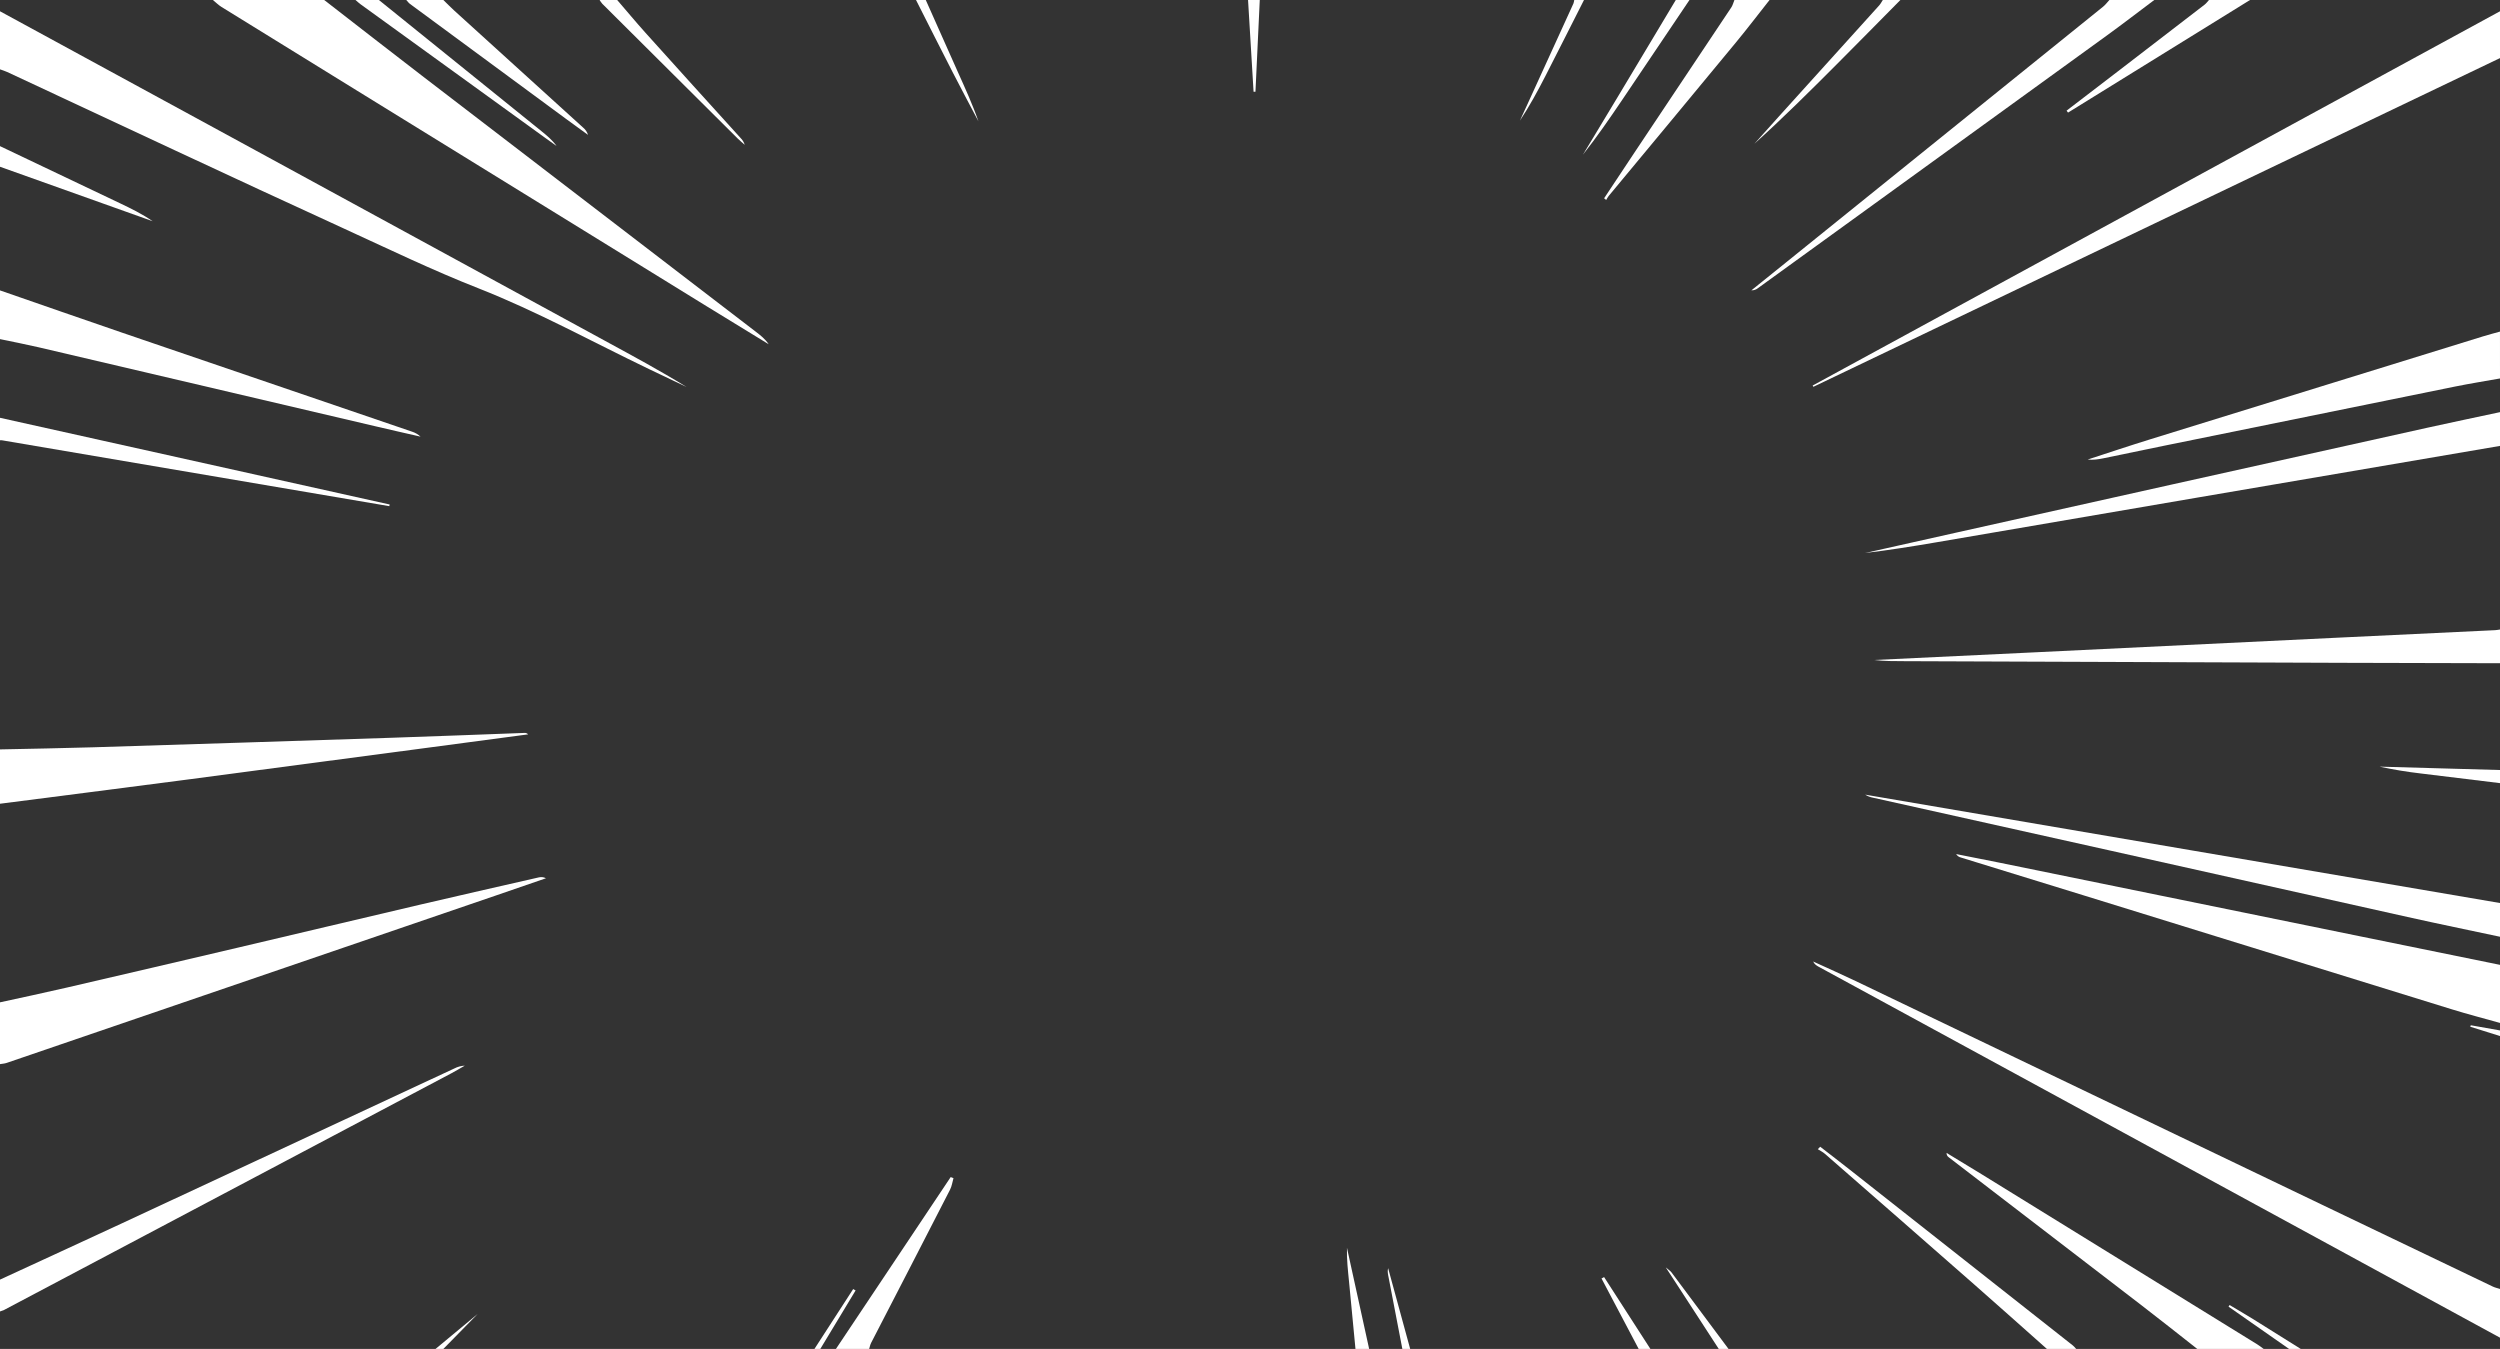 <svg width="1440" height="777" viewBox="0 0 1440 777" fill="none" xmlns="http://www.w3.org/2000/svg">
<rect x="0" y="0" width="1440" height="777" fill="#333333" stroke="none"/>
<g style="mix-blend-mode:overlay">
<path d="M0 6.494C46.387 31.739 92.782 56.991 139.186 82.248C209.005 120.283 278.818 158.329 348.624 196.386C364.372 204.965 380.177 213.452 395.461 222.903C388.242 219.463 381.008 216.043 373.799 212.576C341.164 196.891 309.335 179.338 275.656 166.096C249.172 155.686 223.77 143.421 198.074 131.639C133.247 101.975 68.784 71.583 4.165 41.488C2.832 40.867 1.392 40.445 0 39.931V6.494Z" fill="white"/>
<path d="M186.752 0.005C205.544 14.563 224.277 29.205 243.142 43.676C307.211 92.859 371.304 142.015 435.422 191.143C438.113 193.206 440.785 195.315 442.761 198.281C430.842 190.986 418.924 183.687 407.005 176.386C339.872 134.979 272.747 93.582 205.631 52.195C179.635 36.152 153.64 20.102 127.647 4.046C125.825 2.92 124.294 1.363 122.627 0.005H186.752Z" fill="white"/>
<path d="M0 577.342C12.747 574.561 25.523 571.845 38.236 568.902C71.344 561.235 104.436 553.51 137.509 545.727C172.222 537.569 206.906 529.291 241.629 521.161C264.538 515.798 287.485 510.598 310.427 505.36C311.795 505.043 313.237 505.226 314.472 505.875C304.859 509.187 295.245 512.498 285.629 515.808L131.242 568.647C88.769 583.188 46.292 597.722 3.812 612.248C2.609 612.656 1.276 612.712 0 612.939L0 577.342Z" fill="white"/>
<path d="M1440 770.506C1380.41 738.061 1320.8 705.604 1261.19 673.134C1190 634.385 1118.81 595.641 1047.64 556.902C1046.37 556.211 1045.14 555.437 1044.36 553.824C1052.51 557.56 1060.72 561.18 1068.81 565.055C1158.31 607.956 1247.8 650.883 1337.29 693.834C1370.12 709.593 1402.97 725.334 1435.83 741.055C1437.13 741.681 1438.6 741.982 1440 742.446V770.506Z" fill="white"/>
<path d="M1440 33.46L1044.51 222.796L1044.08 222.068L1440 6.494V33.46Z" fill="white"/>
<path d="M1440 589.212C1430.71 586.598 1421.36 584.183 1412.15 581.333C1341.62 559.557 1271.11 537.736 1200.62 515.868C1176.94 508.541 1153.25 501.237 1129.55 493.953C1128.96 493.818 1128.41 493.57 1127.92 493.223C1127.44 492.877 1127.03 492.439 1126.73 491.937C1135.05 493.592 1143.39 495.205 1151.7 496.901C1220.71 510.989 1289.72 525.082 1358.73 539.182C1385.82 544.716 1412.91 550.241 1440 555.757V589.212Z" fill="white"/>
<path d="M0 431.659C17.777 431.265 35.554 430.996 53.321 430.449C110.803 428.676 168.279 426.84 225.751 424.943C251.206 424.104 276.656 423.089 302.097 422.162C302.491 422.129 302.888 422.188 303.254 422.333C303.62 422.478 303.944 422.706 304.199 422.996C282.909 425.83 261.618 428.662 240.325 431.492C195.078 437.496 149.829 443.486 104.579 449.462C69.736 454.028 34.863 458.459 0 462.955V431.659Z" fill="white"/>
<path d="M1440 256.84C1381.55 266.818 1323.09 276.8 1264.64 286.787C1215.03 295.272 1165.43 303.77 1115.85 312.28C1102.04 314.643 1088.22 316.877 1074.26 318.537C1091.82 314.609 1109.38 310.682 1126.93 306.755C1167.97 297.596 1209.01 288.442 1250.04 279.292C1299.48 268.289 1348.91 257.302 1398.35 246.333C1412.21 243.264 1426.11 240.372 1440 237.396V256.84Z" fill="white"/>
<path d="M1440 539.571C1422.27 535.789 1404.51 532.155 1386.82 528.202C1329.36 515.421 1271.91 502.589 1214.47 489.703C1169.22 479.608 1123.98 469.526 1078.74 459.455C1077.16 459.171 1075.67 458.577 1074.35 457.712L1440 520.146V539.571Z" fill="white"/>
<path d="M1440 382.018C1410.01 381.944 1380.01 381.867 1350.02 381.786C1265.66 381.477 1181.3 381.16 1096.94 380.836C1091.14 380.836 1085.34 380.836 1079.5 380.159C1109.64 378.722 1139.78 377.283 1169.93 375.84C1228.14 373.034 1286.35 370.219 1344.57 367.395C1375.45 365.905 1406.34 364.433 1437.23 362.977C1438.16 362.931 1439.08 362.727 1440 362.593V382.018Z" fill="white"/>
<path d="M0 167.268C23.575 175.435 47.122 183.676 70.731 191.755C126.251 210.75 181.785 229.71 237.334 248.636C239.175 249.227 240.853 250.209 242.243 251.51C233.497 249.512 224.746 247.556 216.015 245.484C151.462 230.343 86.912 215.202 22.363 200.061C14.95 198.332 7.456 196.9 0 195.329V167.268Z" fill="white"/>
<path d="M1440 217.989C1431.37 219.533 1422.71 220.914 1414.12 222.652C1358.26 233.974 1302.41 245.336 1246.56 256.738C1234.84 259.125 1223.14 261.61 1211.43 264.006C1208.53 264.594 1205.63 265.021 1202.48 264.696C1214.49 260.808 1226.44 256.784 1238.49 253.053C1302.42 233.237 1366.37 213.461 1430.32 193.725C1433.52 192.738 1436.77 191.899 1439.99 190.995L1440 217.989Z" fill="white"/>
<path d="M0 737.055C23.43 726.242 46.895 715.489 70.286 704.61C134.101 674.912 197.904 645.186 261.697 615.433C263.555 614.471 265.613 613.917 267.722 613.81C265.214 615.247 262.745 616.758 260.189 618.112C174.16 663.646 88.124 709.166 2.083 754.673C1.408 754.964 0.712 755.208 0 755.401V737.055Z" fill="white"/>
<path d="M1240.86 0.005C1231.88 6.739 1222.98 13.59 1213.91 20.181C1168.94 52.802 1123.95 85.386 1078.93 117.933C1056.81 133.943 1034.7 149.955 1012.58 165.971C1011.53 166.835 1010.18 167.287 1008.79 167.236C1015.39 161.918 1022 156.602 1028.6 151.287C1089.54 102.153 1150.47 53.009 1211.38 3.856C1212.75 2.758 1213.8 1.298 1214.99 0.005H1240.86Z" fill="white"/>
<path d="M1265.62 776.981C1254.77 768.471 1243.98 759.883 1233.05 751.489C1196.25 723.178 1159.42 694.905 1122.56 666.668C1122.12 666.385 1121.77 665.996 1121.53 665.541C1121.3 665.086 1121.19 664.579 1121.22 664.072C1127.89 668.123 1134.58 672.137 1141.21 676.235C1194.25 708.939 1247.28 741.669 1300.29 774.423C1301.54 775.192 1302.68 776.124 1303.87 776.981H1265.62Z" fill="white"/>
<path d="M0 240.65L224.437 290.588L224.248 291.552L1.121 253.605C0.748 253.575 0.373 253.575 0 253.605V240.65Z" fill="white"/>
<path d="M1019.25 0.005C1012.83 8.13 1006.56 16.371 999.964 24.362C975.562 53.905 951.106 83.415 926.595 112.89C926.066 113.621 925.592 114.386 925.174 115.18L923.966 114.221C930.019 105.096 936.075 95.969 942.135 86.842C960.496 59.341 978.858 31.824 997.219 4.292C998.065 3.022 998.432 1.451 999.017 0.019L1019.25 0.005Z" fill="white"/>
<path d="M481.5 776.981L547.596 677.996L549.206 678.612C548.568 680.828 548.278 683.206 547.239 685.231C532.134 714.673 516.978 744.09 501.77 773.482C501.214 774.567 500.997 775.799 500.625 776.981H481.5Z" fill="white"/>
<path d="M1179.01 776.981C1165 764.555 1151.08 752.068 1137 739.721C1108.41 714.62 1079.78 689.568 1051.1 664.564C1049.91 663.526 1048.42 662.812 1047.07 661.945L1048.44 660.522C1054.15 664.944 1059.89 669.329 1065.55 673.801C1108.4 707.529 1151.22 741.27 1194.01 775.025C1194.69 775.633 1195.31 776.286 1195.88 776.981H1179.01Z" fill="white"/>
<path d="M255.376 0.005C257.469 2.039 259.508 4.139 261.658 6.104C286.395 28.584 311.141 51.053 335.897 73.511C337.239 74.603 338.209 76.056 338.68 77.683C334.486 74.638 330.272 71.62 326.117 68.547C296.126 46.457 266.144 24.363 236.169 2.267C235.333 1.655 234.719 0.76 234.004 0L255.376 0.005Z" fill="white"/>
<path d="M1296 0.005L1191.19 64.853L1190.35 63.736C1200.22 56.181 1210.08 48.626 1219.94 41.071C1236.59 28.288 1253.23 15.49 1269.85 2.679C1270.82 1.937 1271.54 0.904 1272.37 0.005H1296Z" fill="white"/>
<path d="M218.252 0.005C249.451 25.179 280.649 50.353 311.848 75.528C314.989 78.058 318.076 80.626 320.574 84.084C318.642 82.693 316.661 81.303 314.723 79.912C279.043 54.101 243.369 28.288 207.699 2.47C206.66 1.72 205.732 0.83 204.751 0.005H218.252Z" fill="white"/>
<path d="M0 84.177C22.962 95.115 45.923 106.046 68.885 116.969C75.379 120.052 81.888 123.227 87.942 127.426L0 96.047V84.177Z" fill="white"/>
<path d="M355.5 0.005C360.951 6.318 366.266 12.728 371.832 18.925C390.056 39.177 408.324 59.387 426.637 79.555C427.727 80.637 428.522 81.96 428.951 83.407C427.584 82.188 426.149 81.025 424.854 79.736C398.858 53.901 372.886 28.053 346.938 2.192C346.351 1.509 345.829 0.777 345.377 0.005H355.5Z" fill="white"/>
<path d="M1094.62 0.005C1082.41 12.348 1070.25 24.723 1057.98 37.02C1042.48 52.561 1026.91 68.033 1010.51 82.832C1015.27 77.525 1020 72.204 1024.78 66.916C1044 45.632 1063.23 24.349 1082.46 3.068C1083.28 2.141 1083.82 1.029 1084.5 0.005H1094.62Z" fill="white"/>
<path d="M973.127 0.005C960.268 19.126 947.395 38.242 934.51 57.354C927.233 68.121 919.874 78.837 911.761 89.108C918.335 78.191 924.912 67.274 931.49 56.357C942.764 37.579 954.016 18.795 965.246 0.005H973.127Z" fill="white"/>
<path d="M1440 451.084C1424.8 449.23 1409.59 447.418 1394.4 445.522C1386.4 444.597 1378.45 443.282 1370.59 441.583L1440 443.539V451.084Z" fill="white"/>
<path d="M780.75 776.981C779.528 764.156 778.335 751.331 777.069 738.511C776.426 731.948 775.662 725.398 775.846 718.719C780.101 738.14 784.362 757.561 788.627 776.981H780.75Z" fill="white"/>
<path d="M533.25 0.005C539.403 13.826 545.561 27.648 551.723 41.469C555.912 50.814 560.203 60.111 563.557 69.864C558.594 60.417 553.554 51.008 548.689 41.516C541.6 27.708 534.637 13.845 527.626 0.005H533.25Z" fill="white"/>
<path d="M912.374 0.005C905.02 14.512 897.719 29.043 890.297 43.514C885.764 52.352 881.048 61.099 875.453 69.502C876.725 66.749 877.995 63.994 879.26 61.238C888.28 41.514 897.287 21.788 906.281 2.058C906.512 1.39 906.674 0.703 906.764 0.005H912.374Z" fill="white"/>
<path d="M725.627 0.005C724.796 17.618 723.968 35.231 723.143 52.844H722.051L718.877 0.005H725.627Z" fill="white"/>
<path d="M943.874 776.981L922.473 736.406L923.961 735.6L950.624 776.981H943.874Z" fill="white"/>
<path d="M990 776.981L966.077 740.138L959.486 730.019C961.172 731.475 962.153 732.059 962.777 732.893C973.752 747.577 984.704 762.279 995.634 777L990 776.981Z" fill="white"/>
<path d="M1318.5 776.981L1283.63 752.624L1284.25 751.697C1288.86 754.451 1293.5 757.148 1298.06 759.971C1307.14 765.607 1316.19 771.313 1325.25 776.991L1318.5 776.981Z" fill="white"/>
<path d="M807.752 776.981C805.046 762.925 802.343 748.865 799.644 734.803C799.373 733.412 799.16 732.022 799.557 730.464L812.26 776.981H807.752Z" fill="white"/>
<path d="M469.125 776.981C476.56 765.493 483.994 754 491.429 742.502L492.826 743.299L472.497 776.981H469.125Z" fill="white"/>
<path d="M250.873 776.981L275.139 756.833L255.376 776.981H250.873Z" fill="white"/>
<path d="M1440 596.767L1422.87 591.395L1423.16 590.547L1440 593.528V596.767Z" fill="white"/>
</g>
</svg>
